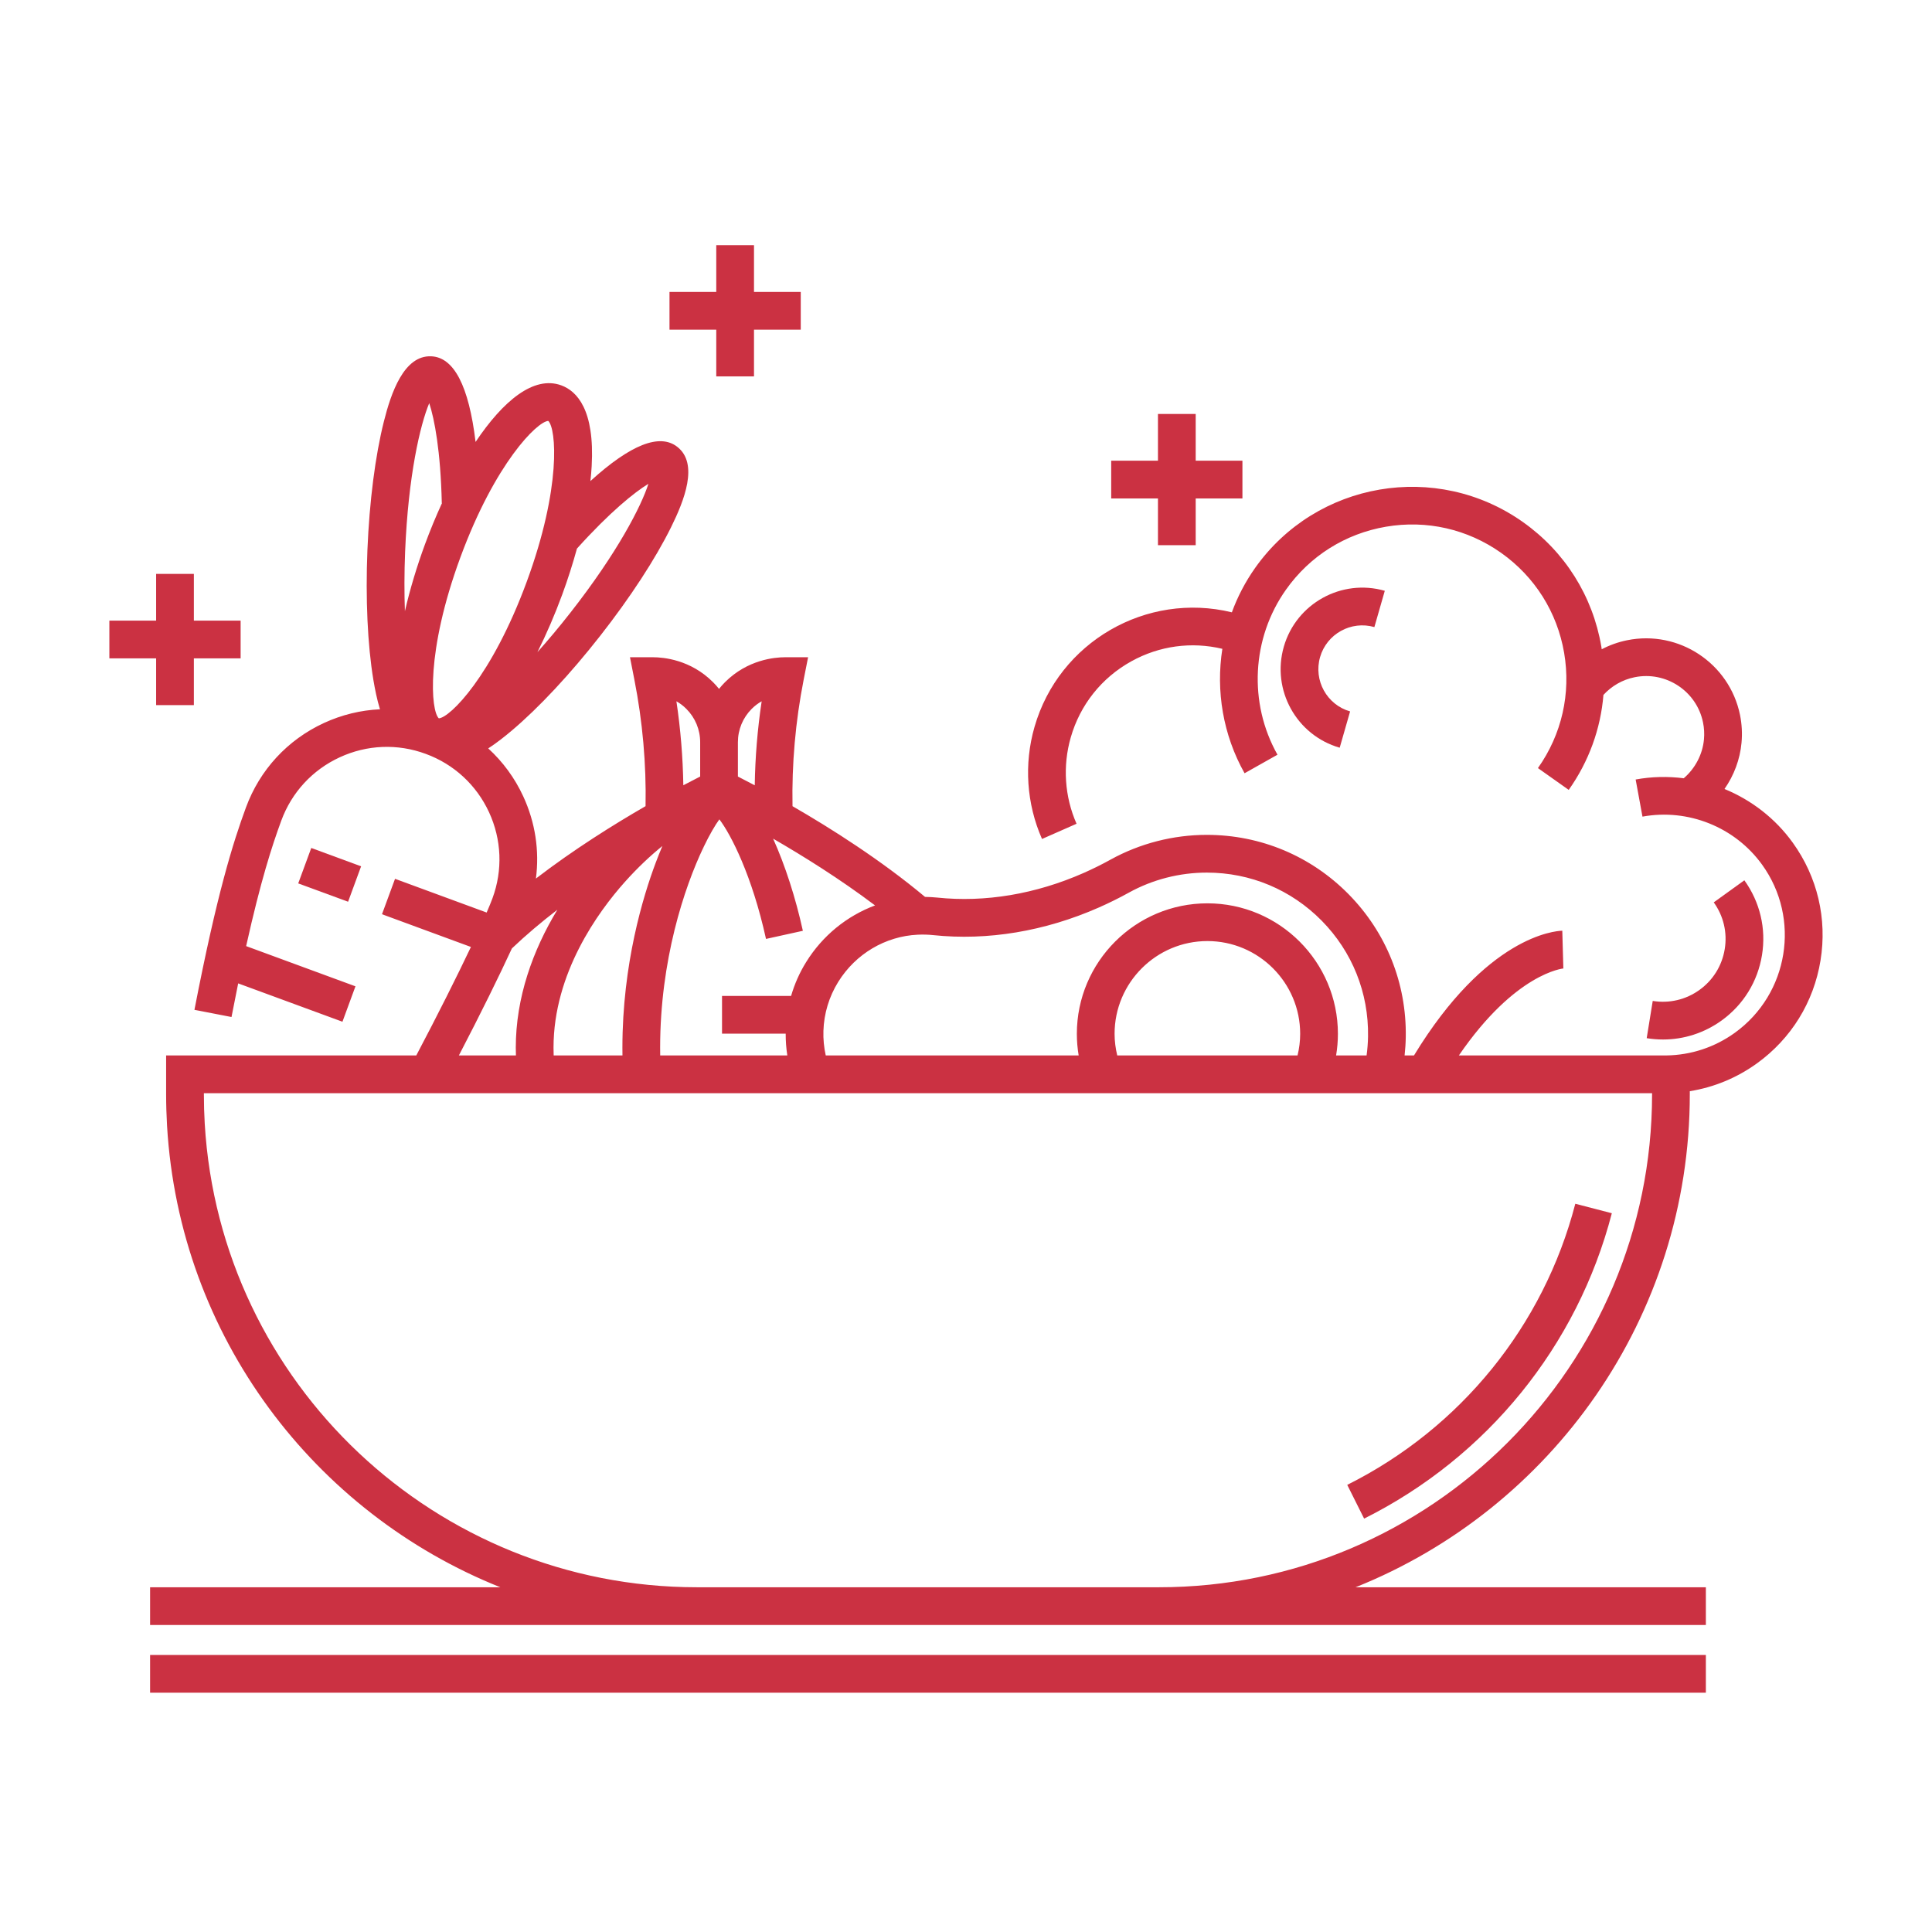 <svg width="64" height="64" viewBox="0 0 64 64" fill="none" xmlns="http://www.w3.org/2000/svg">
<path d="M53.394 40.19L52.184 39.876C51.135 43.919 48.381 47.313 44.629 49.188L45.188 50.306C49.264 48.269 52.254 44.582 53.394 40.19Z" fill="#CB3142"/>
<path d="M56.509 54.823H4.972V56.073H56.509V54.823Z" fill="#CB3142"/>
<path d="M7.669 33.69C7.745 33.295 7.819 32.925 7.89 32.576L11.344 33.846L11.775 32.673L8.154 31.341C8.635 29.181 9.008 28.027 9.319 27.182C9.663 26.248 10.35 25.504 11.253 25.087C12.157 24.669 13.169 24.628 14.103 24.973C15.038 25.316 15.782 26.003 16.2 26.906C16.617 27.81 16.658 28.822 16.314 29.756C16.27 29.876 16.205 30.035 16.121 30.229L13.086 29.112L12.654 30.285L15.6 31.369C15.14 32.338 14.508 33.601 13.79 34.963H5.503V36.247C5.503 36.596 5.514 36.949 5.534 37.296C5.945 44.278 10.419 50.12 16.574 52.58H4.972V53.83H23.086H38.395H56.509V52.58H44.905C51.387 49.987 55.977 43.644 55.977 36.247V36.147C56.776 36.019 57.532 35.707 58.199 35.227C59.334 34.409 60.083 33.197 60.307 31.816C60.532 30.435 60.205 29.049 59.387 27.914C58.807 27.108 58.016 26.502 57.126 26.136C57.44 25.686 57.64 25.157 57.69 24.606C57.719 24.301 57.702 23.992 57.641 23.686C57.292 21.972 55.614 20.861 53.9 21.209C53.604 21.269 53.321 21.37 53.059 21.508C53.054 21.477 53.051 21.447 53.046 21.417C52.76 19.741 51.838 18.277 50.451 17.295C47.587 15.267 43.608 15.947 41.58 18.81C41.254 19.271 40.996 19.767 40.807 20.284C37.979 19.596 35.079 21.261 34.269 24.082C33.916 25.309 34.004 26.626 34.518 27.792L35.662 27.288C35.266 26.39 35.198 25.374 35.47 24.428C35.78 23.346 36.494 22.451 37.478 21.906C38.405 21.393 39.468 21.249 40.492 21.493C40.273 22.887 40.514 24.346 41.228 25.615L42.318 25.001C41.352 23.285 41.462 21.139 42.6 19.533C43.389 18.418 44.565 17.678 45.912 17.448C47.258 17.218 48.613 17.526 49.728 18.315C50.843 19.105 51.584 20.281 51.814 21.627C52.044 22.974 51.735 24.329 50.946 25.444L51.966 26.166C52.634 25.223 53.024 24.142 53.116 23.02C53.389 22.722 53.748 22.515 54.149 22.434C55.188 22.223 56.205 22.896 56.415 23.933C56.453 24.119 56.463 24.306 56.446 24.492C56.401 24.99 56.154 25.457 55.776 25.781C55.252 25.715 54.716 25.724 54.183 25.822L54.409 27.052C55.92 26.774 57.476 27.399 58.373 28.645C59.659 30.428 59.253 32.926 57.468 34.213C56.801 34.693 56.016 34.952 55.196 34.963H48.327C50.202 32.225 51.784 32.081 51.801 32.08L51.788 32.08L51.753 30.831C51.498 30.838 49.244 31.018 46.84 34.963H46.529C46.551 34.76 46.565 34.556 46.568 34.351C46.596 32.571 45.923 30.891 44.675 29.623C43.425 28.355 41.757 27.656 39.977 27.656C38.865 27.656 37.763 27.939 36.792 28.474C36.506 28.633 36.204 28.782 35.895 28.919C34.307 29.619 32.629 29.901 31.043 29.733C30.912 29.72 30.778 29.713 30.643 29.711C29.185 28.492 27.534 27.445 26.253 26.706C26.227 25.309 26.35 23.9 26.622 22.518L26.769 21.772H26.009C25.658 21.772 24.763 21.853 24.018 22.597C23.947 22.668 23.881 22.742 23.819 22.82C23.757 22.742 23.69 22.668 23.619 22.597C22.875 21.852 21.979 21.772 21.629 21.772H20.869L21.015 22.518C21.287 23.9 21.411 25.309 21.385 26.705C20.321 27.319 19.003 28.143 17.753 29.103C17.873 28.182 17.733 27.245 17.334 26.382C17.052 25.77 16.656 25.233 16.173 24.792C16.45 24.613 16.715 24.402 16.949 24.205C17.847 23.447 18.889 22.331 19.883 21.062C20.877 19.794 21.711 18.515 22.232 17.461C22.663 16.589 23.153 15.364 22.437 14.803C21.853 14.345 20.888 14.727 19.558 15.936C19.577 15.767 19.591 15.601 19.6 15.442C19.705 13.574 19.111 12.956 18.595 12.766C17.681 12.43 16.661 13.285 15.754 14.64C15.531 12.787 15.039 11.833 14.283 11.803C13.38 11.766 12.954 13.016 12.717 13.96C12.43 15.1 12.237 16.615 12.171 18.224C12.106 19.835 12.176 21.36 12.368 22.52C12.42 22.829 12.488 23.172 12.587 23.496C11.952 23.525 11.323 23.677 10.729 23.951C9.522 24.509 8.605 25.503 8.147 26.75C7.721 27.907 7.185 29.608 6.441 33.452L7.669 33.69ZM16.957 31.418C17.424 30.973 17.935 30.543 18.464 30.136C17.649 31.48 17.086 33.046 17.086 34.707C17.086 34.792 17.089 34.877 17.091 34.963H15.201C15.933 33.558 16.541 32.319 16.957 31.418ZM26.206 32.991H23.918V34.241H26.027C26.026 34.485 26.044 34.726 26.081 34.963H21.87C21.869 34.877 21.868 34.792 21.868 34.707C21.868 31.818 22.662 29.407 23.306 28.064V28.244H23.307L23.307 28.061C23.505 27.648 23.689 27.334 23.83 27.142C24.213 27.644 24.914 29.007 25.375 31.103L26.596 30.834C26.354 29.733 26.009 28.668 25.611 27.782C26.603 28.355 27.827 29.118 28.987 29.993C28.055 30.341 27.247 30.994 26.706 31.868C26.487 32.219 26.32 32.598 26.206 32.991ZM18.341 34.963C18.339 34.877 18.336 34.792 18.336 34.707C18.336 32.233 19.814 30.208 20.694 29.221C21.123 28.74 21.548 28.344 21.942 28.025C21.863 28.213 21.788 28.401 21.719 28.585C21.308 29.678 20.618 31.927 20.618 34.707C20.618 34.792 20.619 34.877 20.62 34.963H18.341ZM54.727 36.247C54.727 45.253 47.401 52.58 38.395 52.58H23.086C14.45 52.58 7.289 45.834 6.782 37.222C6.763 36.9 6.754 36.572 6.754 36.247V36.213H54.727V36.247H54.727ZM36.922 34.247C36.922 32.553 38.301 31.174 39.997 31.174C41.691 31.174 43.07 32.553 43.07 34.247C43.07 34.491 43.039 34.73 42.983 34.963H37.01C36.954 34.73 36.922 34.491 36.922 34.247ZM36.399 30.063C36.743 29.911 37.079 29.745 37.396 29.569C38.182 29.135 39.075 28.906 39.977 28.906C41.42 28.906 42.771 29.472 43.784 30.5C44.796 31.528 45.341 32.889 45.318 34.332C45.315 34.544 45.298 34.755 45.27 34.963H44.26C44.299 34.728 44.32 34.489 44.32 34.247C44.32 31.863 42.38 29.924 39.997 29.924C37.612 29.924 35.672 31.863 35.672 34.247C35.672 34.489 35.693 34.728 35.732 34.963H27.354C27.295 34.698 27.268 34.426 27.277 34.15C27.294 33.578 27.463 33.017 27.767 32.527C28.342 31.599 29.327 31.014 30.401 30.963C30.574 30.955 30.746 30.959 30.912 30.977C32.715 31.167 34.612 30.851 36.399 30.063ZM24.902 23.481C25.008 23.375 25.12 23.294 25.231 23.231C25.093 24.154 25.016 25.085 25.002 26.014C24.779 25.896 24.591 25.799 24.444 25.724V24.588C24.444 24.17 24.607 23.777 24.902 23.481ZM22.407 23.231C22.518 23.294 22.63 23.375 22.735 23.481C23.031 23.777 23.194 24.17 23.194 24.588V25.724C23.046 25.799 22.858 25.896 22.636 26.013C22.621 25.085 22.545 24.154 22.407 23.231ZM21.479 16.027C21.246 16.762 20.456 18.304 18.899 20.291C18.516 20.78 18.149 21.216 17.803 21.603C18.106 20.997 18.383 20.352 18.621 19.705C18.811 19.189 18.974 18.675 19.112 18.173C20.207 16.958 21.02 16.306 21.479 16.027ZM18.162 13.943C18.427 14.195 18.6 16.142 17.448 19.273C16.295 22.405 14.902 23.775 14.536 23.796C14.271 23.543 14.098 21.596 15.25 18.465C16.403 15.334 17.797 13.963 18.162 13.943ZM13.42 18.276C13.523 15.752 13.921 14.067 14.219 13.355C14.393 13.88 14.596 14.947 14.635 16.664L14.642 16.664C14.437 17.111 14.247 17.572 14.077 18.033C13.811 18.758 13.582 19.513 13.413 20.247C13.392 19.659 13.391 19.002 13.42 18.276Z" fill="#CB3142"/>
<path d="M9.879 29.264L11.531 29.871L11.962 28.698L10.311 28.09L9.879 29.264Z" fill="#CB3142"/>
<path d="M56.298 32.792C55.847 33.117 55.297 33.246 54.749 33.157L54.549 34.391C54.73 34.42 54.91 34.435 55.09 34.435C55.782 34.435 56.455 34.219 57.028 33.807C57.749 33.288 58.225 32.518 58.368 31.64C58.511 30.763 58.303 29.883 57.784 29.161L56.77 29.892C57.094 30.342 57.224 30.892 57.134 31.44C57.045 31.988 56.748 32.468 56.298 32.792Z" fill="#CB3142"/>
<path d="M45.528 20.773L45.873 19.571C44.441 19.16 42.94 19.99 42.528 21.423C42.116 22.856 42.946 24.357 44.379 24.769L44.724 23.567C43.954 23.346 43.508 22.539 43.729 21.768C43.95 20.998 44.758 20.551 45.528 20.773Z" fill="#CB3142"/>
<path d="M23.727 12.469H24.977V10.921H26.526V9.671H24.977V8.122H23.727V9.671H22.178V10.921H23.727V12.469Z" fill="#CB3142"/>
<path d="M38.359 18.06H39.609V16.512H41.157V15.261H39.609V13.713H38.359V15.261H36.81V16.512H38.359V18.06Z" fill="#CB3142"/>
<path d="M5.172 23.358H6.422V21.809H7.971V20.559H6.422V19.011H5.172V20.559H3.623V21.809H5.172V23.358Z" fill="#CB3142"/>
</svg>
